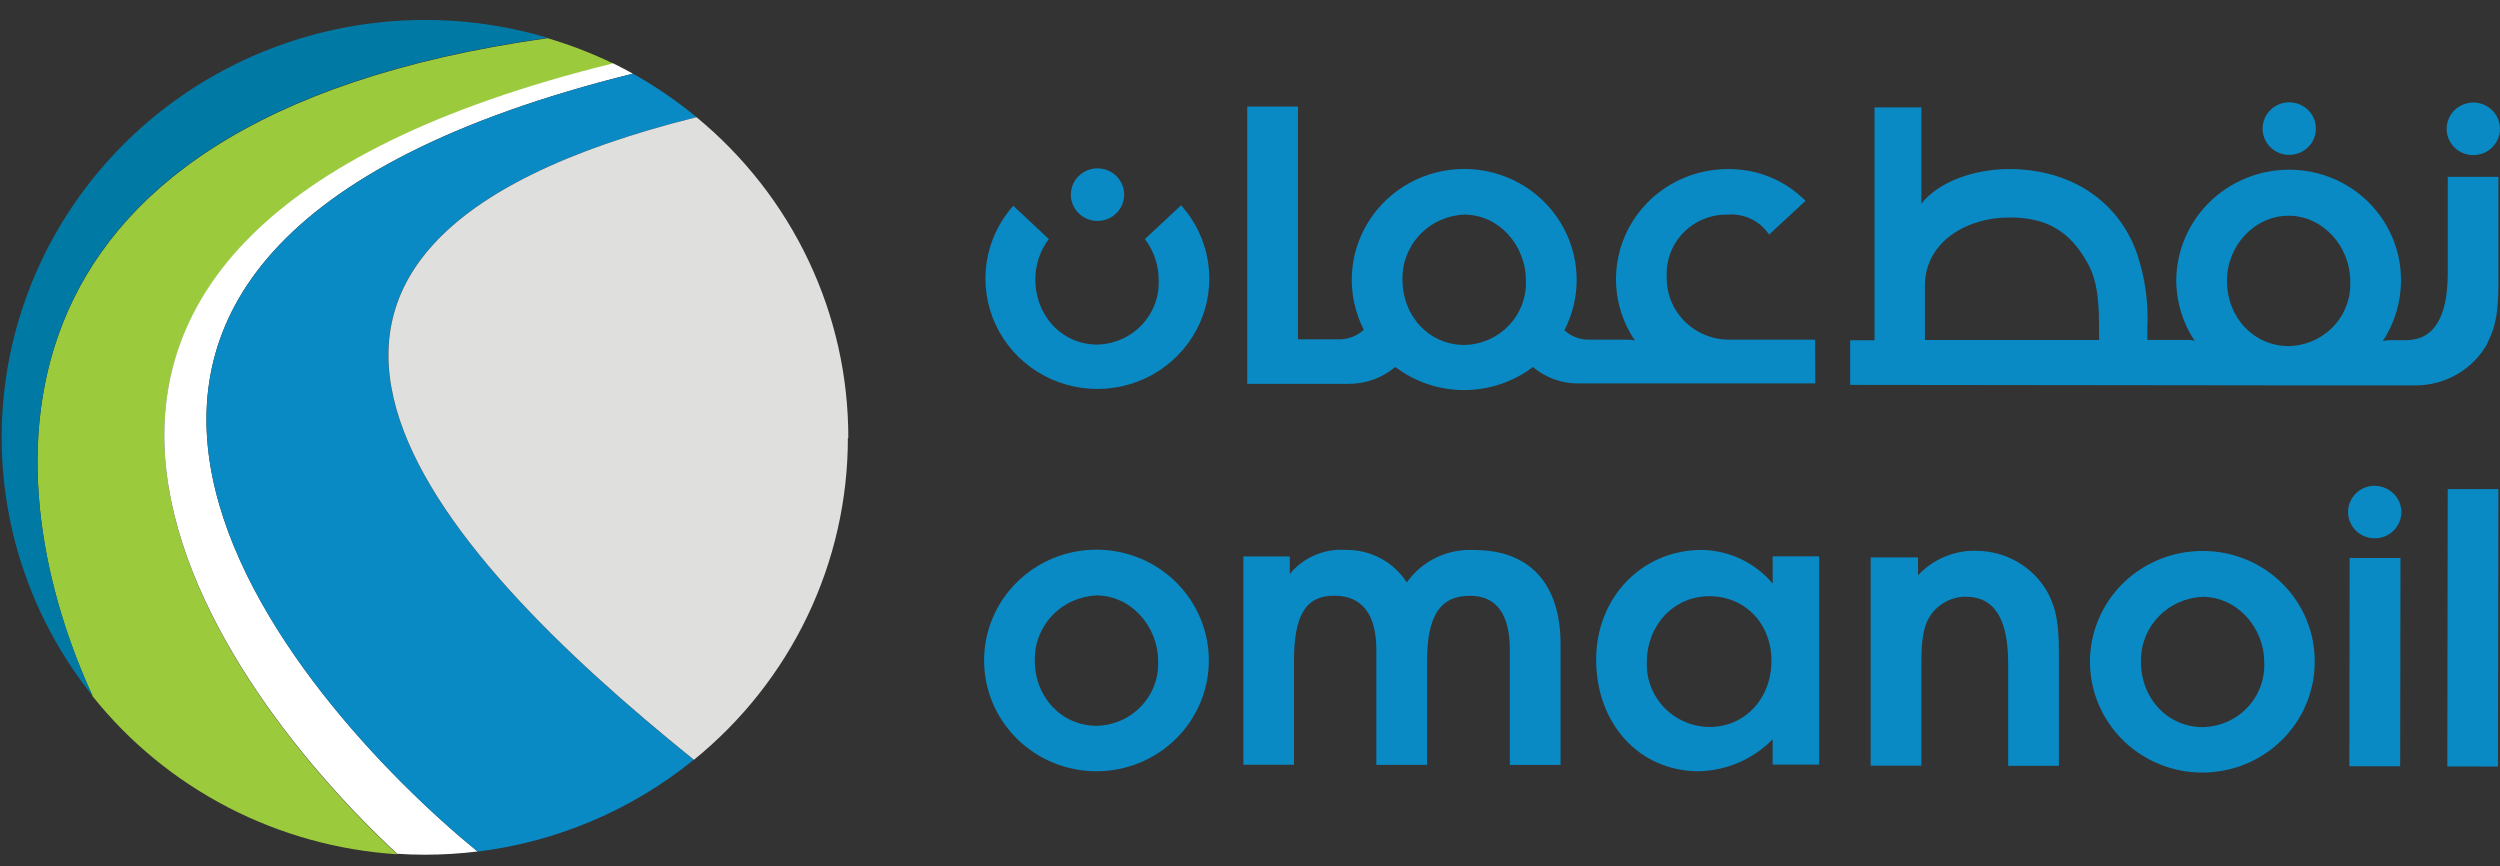 <svg width="153" height="53" viewBox="0 0 153 53" fill="none" xmlns="http://www.w3.org/2000/svg">
<rect x="0" y="0" width="153" height="53" fill="#333333" stroke="none"/>
<path d="M37.525 3.886C36.234 3.262 34.893 2.744 33.516 2.338C-2.78 7.426 -0.011 30.298 5.678 42.626C7.923 45.434 10.742 47.744 13.952 49.408C17.162 51.071 20.691 52.05 24.31 52.282C12.539 41.357 -6.198 14.666 37.525 3.907" fill="#9BCB3C"/>
<path d="M33.514 2.315C28.235 0.741 22.584 0.869 17.384 2.68C12.184 4.491 7.705 7.891 4.599 12.386C1.494 16.88 -0.076 22.234 0.118 27.669C0.311 33.103 2.259 38.336 5.676 42.604C-0.013 30.275 -2.782 7.404 33.514 2.315Z" fill="#007AA5"/>
<path d="M38.732 4.506C38.334 4.284 37.931 4.077 37.523 3.876C-6.2 14.636 12.537 41.326 24.308 52.251C24.857 52.287 25.412 52.308 25.977 52.308C27.064 52.308 28.149 52.242 29.227 52.112C18.137 43.044 -6.179 15.652 38.732 4.506Z" fill="white"/>
<path d="M42.63 7.173C41.416 6.171 40.112 5.28 38.736 4.51C-6.175 15.657 18.141 43.049 29.231 52.116C34.089 51.519 38.674 49.571 42.452 46.501C26.4 33.548 9.908 15.311 42.609 7.173" fill="#098AC4"/>
<path d="M51.916 26.808C51.925 23.063 51.097 19.362 49.492 15.969C47.886 12.575 45.542 9.571 42.626 7.172C9.926 15.31 26.401 33.547 42.469 46.5C45.417 44.108 47.791 41.101 49.419 37.696C51.048 34.291 51.892 30.573 51.89 26.808" fill="#DFDFDE"/>
<path d="M67.125 44.419C64.979 44.419 63.325 42.68 63.33 40.415C63.307 39.396 63.69 38.41 64.397 37.667C65.103 36.924 66.077 36.484 67.109 36.441C69.176 36.441 70.877 38.283 70.877 40.477C70.898 40.979 70.816 41.481 70.638 41.953C70.459 42.424 70.188 42.856 69.838 43.223C69.489 43.59 69.07 43.885 68.604 44.09C68.138 44.295 67.635 44.407 67.125 44.419ZM67.125 33.639C66.222 33.636 65.327 33.809 64.491 34.147C63.656 34.485 62.896 34.982 62.256 35.61C61.615 36.238 61.106 36.984 60.758 37.806C60.41 38.627 60.229 39.508 60.227 40.399C60.224 41.29 60.399 42.172 60.742 42.995C61.085 43.819 61.59 44.568 62.226 45.2C62.863 45.831 63.619 46.333 64.453 46.677C65.286 47.02 66.18 47.198 67.083 47.201C68.907 47.206 70.658 46.497 71.952 45.229C73.246 43.961 73.975 42.239 73.981 40.44C73.987 38.642 73.267 36.915 71.981 35.639C70.696 34.364 68.949 33.644 67.125 33.639Z" fill="#098AC4"/>
<path d="M90.283 33.664C89.471 33.61 88.658 33.763 87.924 34.111C87.19 34.458 86.56 34.987 86.096 35.646C85.699 35.028 85.15 34.52 84.498 34.172C83.847 33.823 83.115 33.645 82.374 33.654C81.723 33.608 81.071 33.717 80.472 33.974C79.874 34.23 79.346 34.624 78.936 35.125V34.056H76.094V46.803H79.192V40.455C79.192 37.627 79.92 36.456 81.652 36.456C83.385 36.456 84.237 37.633 84.232 39.774V46.808H87.336V40.461C87.336 37.684 88.142 36.461 89.953 36.461C91.581 36.461 92.407 37.586 92.402 39.779V46.813H95.506V39.408C95.506 35.733 93.606 33.664 90.272 33.664" fill="#098AC4"/>
<path d="M104.608 44.492C104.092 44.486 103.582 44.378 103.109 44.174C102.635 43.97 102.208 43.675 101.852 43.307C101.496 42.938 101.219 42.503 101.036 42.026C100.853 41.55 100.768 41.043 100.787 40.534C100.787 38.243 102.446 36.483 104.618 36.488C106.79 36.493 108.413 38.15 108.413 40.447C108.413 42.743 106.801 44.492 104.608 44.492ZM108.491 35.719C107.962 35.087 107.3 34.575 106.552 34.218C105.802 33.862 104.984 33.67 104.153 33.655C100.489 33.655 97.689 36.555 97.684 40.364C97.684 44.312 100.337 47.197 103.964 47.202C105.674 47.161 107.298 46.458 108.486 45.246V46.794H111.333V34.047H108.486L108.491 35.719Z" fill="#098AC4"/>
<path d="M120.896 33.703C120.236 33.697 119.583 33.828 118.978 34.087C118.373 34.345 117.83 34.726 117.384 35.205V34.111H114.484V46.858H117.588V40.815C117.588 39.313 117.666 38.724 117.923 38.064C118.124 37.609 118.453 37.222 118.872 36.947C119.291 36.673 119.781 36.523 120.283 36.516C122.042 36.516 122.9 37.842 122.9 40.598V46.868H126.004V39.989C126.004 38.172 125.852 37.305 125.334 36.289C124.902 35.506 124.263 34.853 123.486 34.399C122.708 33.945 121.82 33.706 120.917 33.709" fill="#098AC4"/>
<path d="M134.815 44.5C132.674 44.5 131.026 42.766 131.026 40.495C131.003 39.477 131.386 38.49 132.094 37.748C132.802 37.006 133.777 36.567 134.809 36.527C136.872 36.527 138.577 38.364 138.572 40.557C138.594 41.061 138.512 41.563 138.334 42.035C138.156 42.508 137.884 42.94 137.534 43.307C137.183 43.674 136.763 43.969 136.297 44.174C135.83 44.379 135.325 44.489 134.815 44.5ZM134.815 33.72C133.453 33.714 132.122 34.106 130.987 34.847C129.851 35.588 128.965 36.644 128.44 37.882C127.914 39.12 127.773 40.484 128.034 41.801C128.295 43.118 128.946 44.329 129.906 45.281C130.865 46.233 132.089 46.882 133.423 47.148C134.758 47.413 136.142 47.282 137.4 46.771C138.659 46.261 139.736 45.393 140.494 44.279C141.252 43.164 141.658 41.853 141.661 40.511C141.667 39.621 141.496 38.738 141.155 37.914C140.813 37.089 140.31 36.34 139.673 35.708C139.036 35.077 138.28 34.576 137.445 34.235C136.612 33.893 135.718 33.718 134.815 33.72Z" fill="#098AC4"/>
<path d="M143.799 34.147L143.781 46.893L146.891 46.897L146.909 34.151L143.799 34.147Z" fill="#098AC4"/>
<path d="M149.801 29.929L149.777 46.907L152.875 46.911L152.9 29.933L149.801 29.929Z" fill="#098AC4"/>
<path d="M145.337 29.726C145.014 29.725 144.699 29.818 144.429 29.994C144.161 30.17 143.951 30.42 143.826 30.714C143.702 31.007 143.668 31.331 143.729 31.643C143.791 31.955 143.944 32.243 144.172 32.469C144.399 32.695 144.688 32.849 145.005 32.913C145.321 32.977 145.649 32.947 145.949 32.827C146.247 32.706 146.504 32.502 146.684 32.238C146.865 31.975 146.963 31.664 146.965 31.346C146.965 30.92 146.794 30.511 146.488 30.209C146.183 29.907 145.77 29.737 145.337 29.736" fill="#098AC4"/>
<path d="M140.08 21.181C137.939 21.181 136.286 19.442 136.291 17.176C136.291 15.009 138.002 13.197 140.069 13.203C142.136 13.208 143.837 15.045 143.837 17.238C143.858 17.741 143.776 18.244 143.597 18.715C143.418 19.187 143.147 19.619 142.797 19.986C142.447 20.353 142.027 20.648 141.56 20.853C141.093 21.058 140.59 21.169 140.08 21.181ZM128.466 20.809H117.805V17.409C117.857 14.725 120.469 13.28 123.038 13.311C125.368 13.311 126.66 14.261 127.608 15.84C128.256 16.872 128.461 17.981 128.461 19.968L128.466 20.809ZM152.227 20.995C152.75 19.963 152.896 19.111 152.902 17.3V10.824H149.804V16.691C149.804 19.442 148.946 20.845 147.188 20.82H146.255C146.107 20.812 145.96 20.835 145.821 20.887C146.55 19.78 146.939 18.49 146.941 17.171C146.946 16.281 146.774 15.399 146.432 14.576C146.091 13.753 145.586 13.004 144.951 12.373C144.314 11.742 143.557 11.242 142.725 10.901C141.891 10.56 140.997 10.384 140.095 10.385C138.271 10.386 136.52 11.099 135.226 12.367C133.932 13.635 133.2 15.357 133.187 17.156C133.188 18.477 133.583 19.769 134.323 20.871C134.183 20.817 134.032 20.794 133.883 20.804H131.418V20.087C131.496 18.533 131.279 16.979 130.779 15.504C129.701 12.444 126.917 10.375 123.007 10.344C120.793 10.344 118.611 11.138 117.59 12.47V6.571H114.722V20.825H113.23V23.555L140.074 23.586H147.81C148.716 23.591 149.606 23.354 150.386 22.899C151.166 22.445 151.806 21.79 152.238 21.005" fill="#098AC4"/>
<path d="M151.362 9.494C151.684 9.495 152.001 9.401 152.271 9.225C152.539 9.048 152.75 8.797 152.873 8.503C152.998 8.209 153.032 7.885 152.969 7.573C152.907 7.26 152.752 6.973 152.523 6.747C152.295 6.521 152.005 6.367 151.687 6.305C151.371 6.242 151.041 6.274 150.743 6.396C150.445 6.517 150.189 6.724 150.009 6.988C149.83 7.253 149.734 7.565 149.734 7.884C149.734 8.31 149.906 8.718 150.21 9.02C150.515 9.322 150.93 9.492 151.362 9.494Z" fill="#098AC4"/>
<path d="M140.096 9.479C140.42 9.48 140.735 9.386 141.005 9.21C141.275 9.034 141.485 8.783 141.609 8.489C141.734 8.194 141.766 7.871 141.704 7.558C141.642 7.245 141.486 6.958 141.258 6.732C141.03 6.507 140.739 6.353 140.423 6.29C140.105 6.228 139.777 6.259 139.478 6.381C139.179 6.503 138.924 6.709 138.745 6.974C138.565 7.239 138.469 7.55 138.469 7.869C138.469 8.295 138.64 8.704 138.945 9.006C139.251 9.307 139.664 9.478 140.096 9.479Z" fill="#098AC4"/>
<path d="M67.163 13.522C67.486 13.523 67.802 13.429 68.072 13.253C68.341 13.077 68.551 12.826 68.675 12.532C68.8 12.238 68.833 11.914 68.77 11.601C68.708 11.288 68.553 11.001 68.325 10.775C68.097 10.55 67.805 10.396 67.489 10.333C67.172 10.271 66.843 10.302 66.544 10.424C66.246 10.546 65.99 10.752 65.811 11.017C65.631 11.282 65.535 11.593 65.535 11.912C65.535 12.338 65.707 12.747 66.012 13.049C66.317 13.35 66.731 13.521 67.163 13.522Z" fill="#098AC4"/>
<path d="M89.626 21.112C87.48 21.112 85.831 19.372 85.831 17.107C85.808 16.089 86.192 15.102 86.898 14.36C87.604 13.617 88.578 13.176 89.61 13.133C91.704 13.133 93.384 14.976 93.384 17.169C93.404 17.672 93.322 18.174 93.144 18.646C92.965 19.118 92.693 19.55 92.343 19.917C91.993 20.284 91.573 20.579 91.106 20.784C90.64 20.989 90.136 21.1 89.626 21.112ZM111.084 20.787H105.851C105.337 20.791 104.827 20.693 104.352 20.498C103.878 20.304 103.448 20.017 103.089 19.654C102.729 19.292 102.448 18.861 102.262 18.389C102.075 17.917 101.987 17.412 102.004 16.906C101.981 16.411 102.062 15.917 102.242 15.455C102.421 14.992 102.695 14.571 103.046 14.217C103.398 13.863 103.819 13.585 104.284 13.398C104.75 13.212 105.249 13.122 105.751 13.133C106.243 13.096 106.737 13.19 107.18 13.405C107.623 13.62 107.999 13.949 108.268 14.357L110.498 12.292C109.882 11.668 109.145 11.174 108.33 10.84C107.514 10.505 106.639 10.338 105.756 10.347C104.515 10.343 103.295 10.672 102.229 11.3C101.163 11.927 100.291 12.829 99.705 13.909C99.12 14.988 98.844 16.205 98.907 17.427C98.969 18.65 99.369 19.833 100.062 20.849C99.905 20.799 99.74 20.778 99.575 20.787H97.309C97.022 20.798 96.736 20.753 96.466 20.654C96.197 20.556 95.95 20.406 95.739 20.214C96.274 19.18 96.532 18.029 96.488 16.87C96.443 15.71 96.098 14.581 95.485 13.591C94.872 12.6 94.012 11.781 92.986 11.212C91.961 10.643 90.805 10.343 89.628 10.34C88.451 10.337 87.293 10.631 86.265 11.195C85.236 11.759 84.372 12.574 83.754 13.561C83.136 14.549 82.785 15.676 82.734 16.835C82.684 17.994 82.936 19.147 83.466 20.183C83.252 20.381 83 20.534 82.725 20.634C82.45 20.735 82.157 20.779 81.864 20.766H79.436V6.518H76.332V23.491H82.482C83.547 23.507 84.581 23.14 85.392 22.459C86.6 23.375 88.081 23.872 89.605 23.872C91.129 23.872 92.61 23.375 93.818 22.459C94.614 23.138 95.639 23.497 96.691 23.465H111.095L111.084 20.787Z" fill="#098AC4"/>
<path d="M70.105 14.597L70.069 14.628C70.619 15.353 70.914 16.235 70.911 17.141C70.932 17.644 70.85 18.146 70.672 18.618C70.494 19.09 70.222 19.522 69.873 19.889C69.524 20.256 69.104 20.552 68.638 20.758C68.172 20.963 67.669 21.076 67.159 21.089C65.013 21.089 63.359 19.35 63.364 17.079C63.365 16.196 63.653 15.337 64.186 14.628L62.009 12.594C61.139 13.572 60.574 14.776 60.382 16.062C60.19 17.349 60.377 18.662 60.924 19.846C61.47 21.029 62.35 22.032 63.46 22.734C64.57 23.436 65.862 23.808 67.18 23.804C68.499 23.8 69.788 23.421 70.894 22.712C71.999 22.003 72.874 20.995 73.413 19.808C73.952 18.621 74.131 17.307 73.931 16.022C73.731 14.736 73.158 13.536 72.283 12.563L70.105 14.597Z" fill="#098AC4"/>
</svg>
